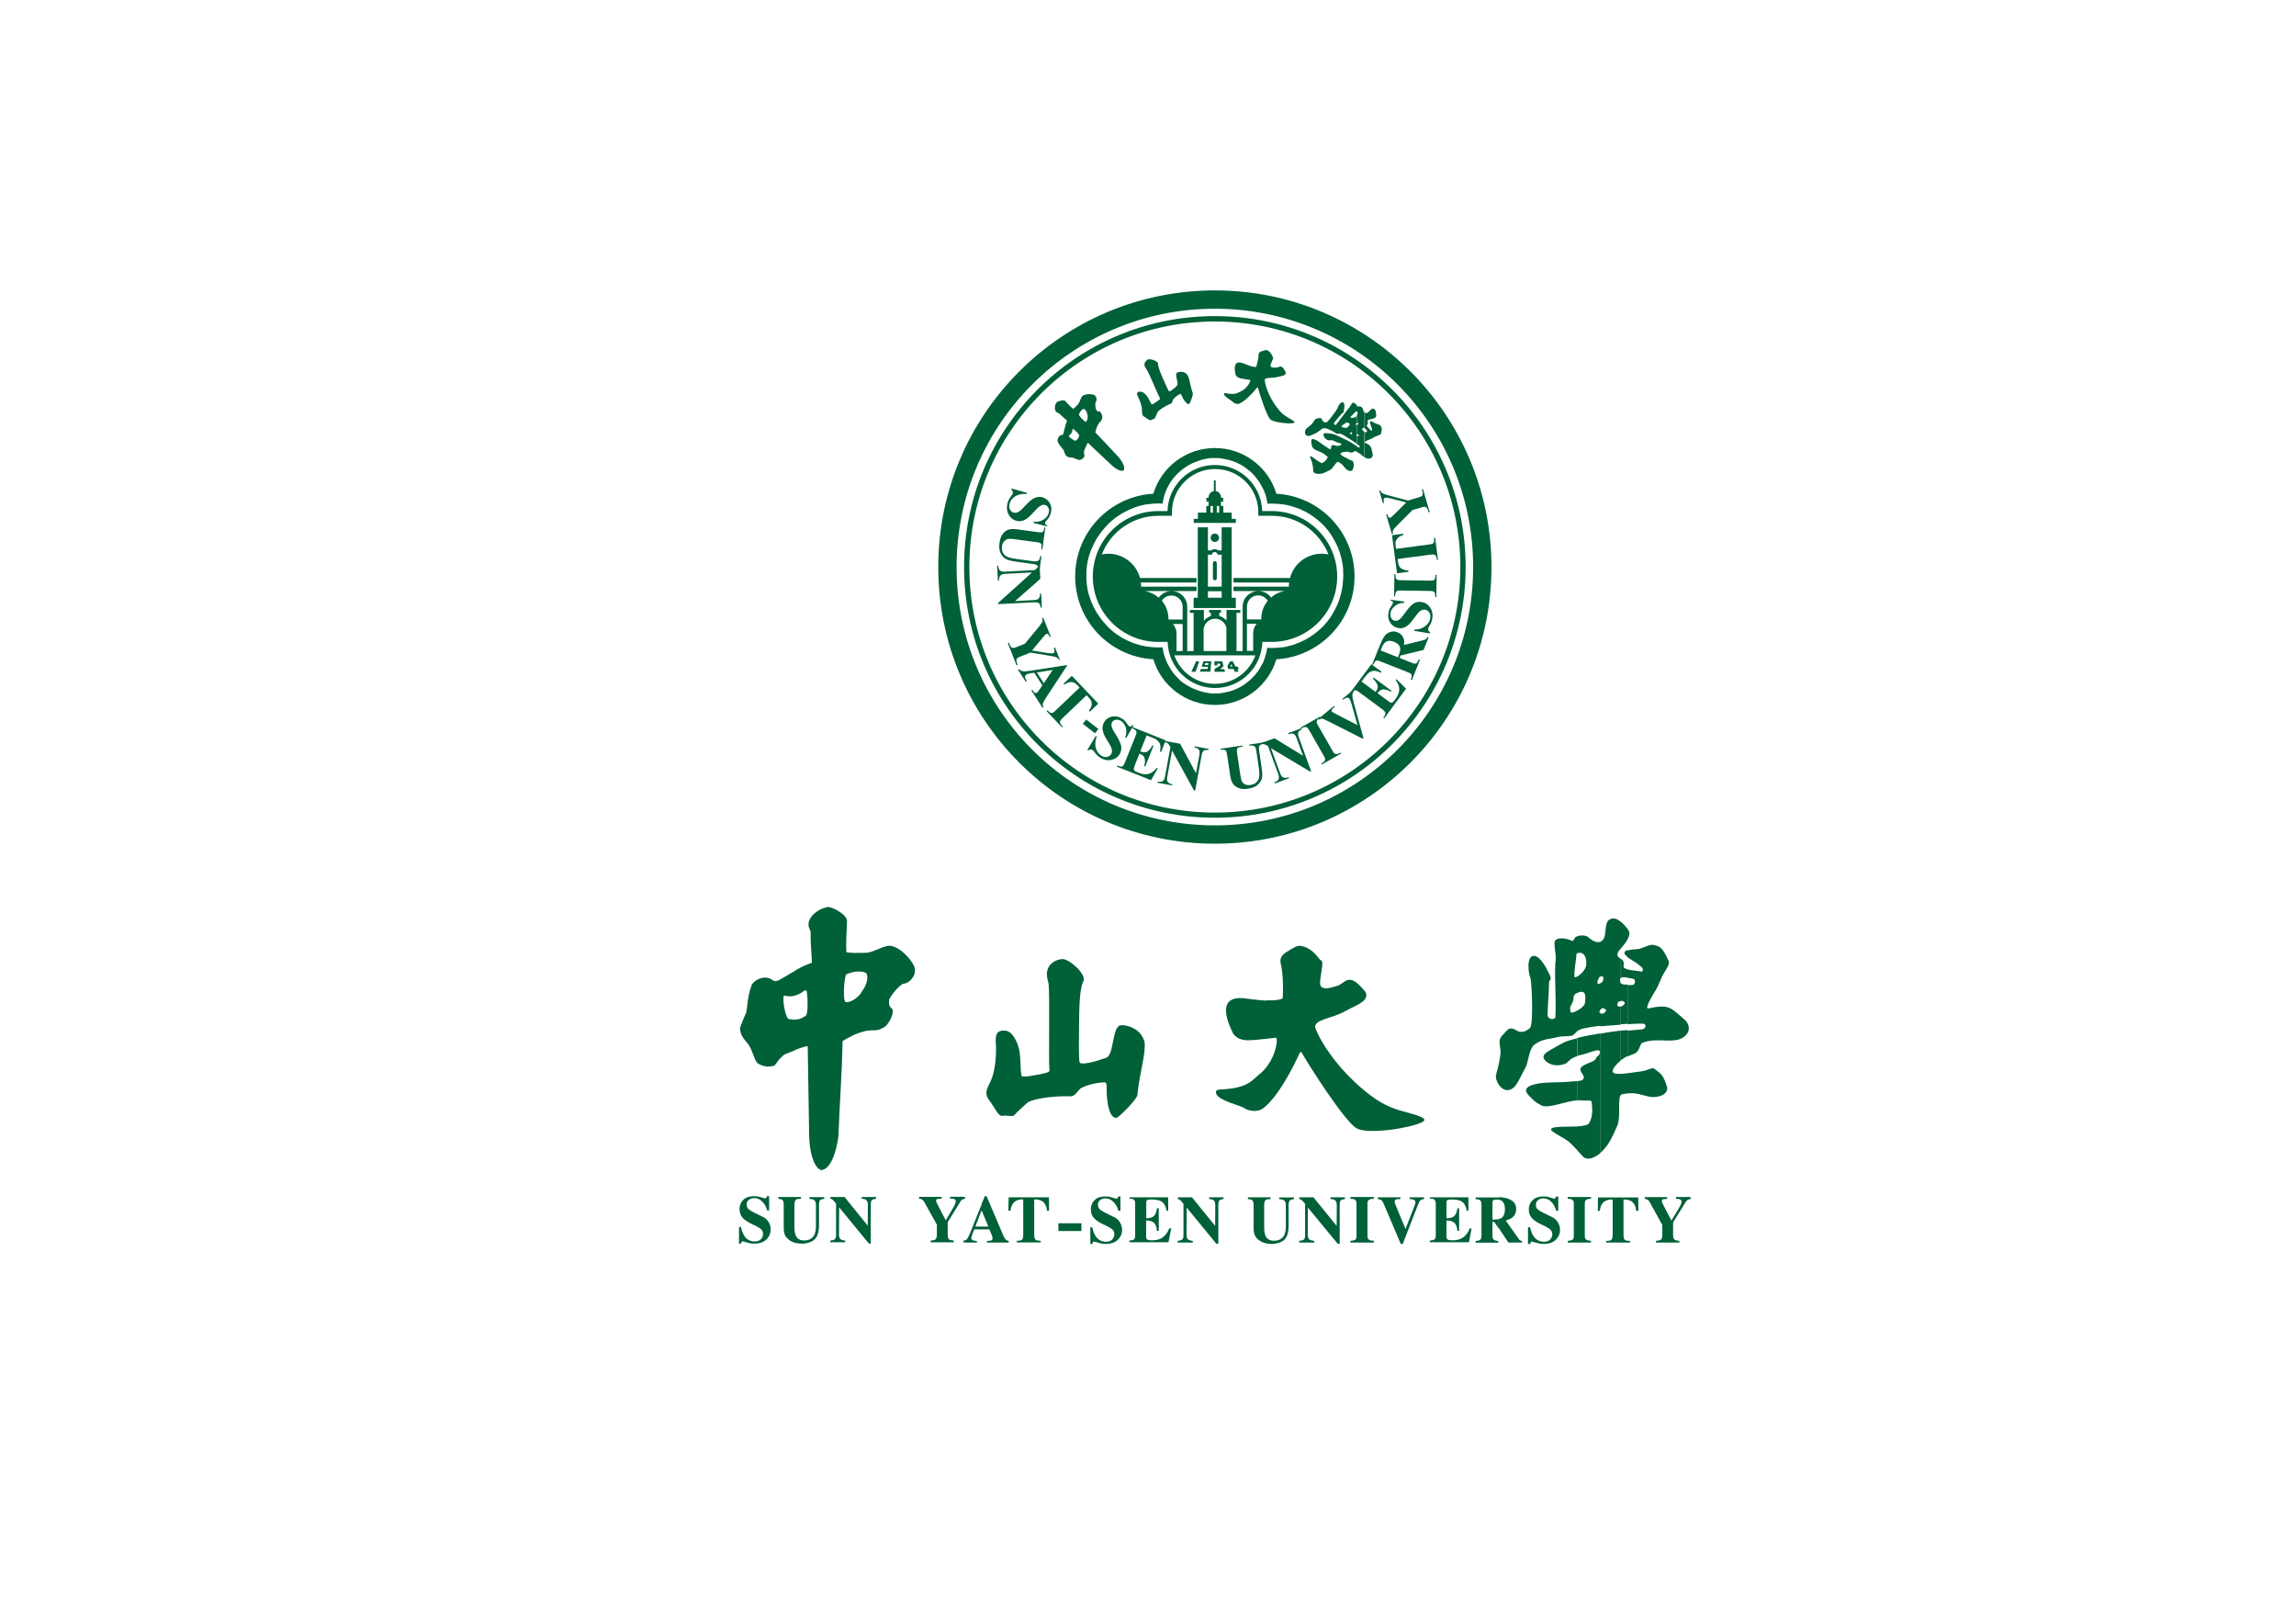 <?xml version="1.0" encoding="UTF-8"?>
<!DOCTYPE svg PUBLIC "-//W3C//DTD SVG 1.1//EN" "http://www.w3.org/Graphics/SVG/1.1/DTD/svg11.dtd">
<!-- Creator: CorelDRAW X6 -->
<svg xmlns="http://www.w3.org/2000/svg" xml:space="preserve" width="16.535in" height="11.693in" version="1.1" style="shape-rendering:geometricPrecision; text-rendering:geometricPrecision; image-rendering:optimizeQuality; fill-rule:evenodd; clip-rule:evenodd"
viewBox="0 0 16535 11693"
 xmlns:xlink="http://www.w3.org/1999/xlink">
 <defs>
  <style type="text/css">
   <![CDATA[
    .fil0 {fill:#006038;fill-rule:nonzero}
   ]]>
  </style>
 </defs>
 <g id="__x2550__x255d__x2593_π_x0020_1">
  <path class="fil0" d="M11720 6687l0 1c18,21 20,42 0,77l0 -79zm0 293l0 0c34,9 86,11 94,15 14,8 27,-17 8,-31 -7,-6 -26,-23 -46,-36 -20,-13 -41,-25 -56,-36l0 -48c18,-6 43,-8 73,-10 38,-3 87,-40 121,-29 33,10 57,7 104,117 7,20 -14,50 -32,80 -28,44 -36,87 -66,134 -21,33 -80,132 -48,125 111,-24 146,-19 208,36 39,35 78,58 82,99l0 11c0,8 -2,16 -5,25 -64,109 -208,26 -333,78 -21,24 -14,65 -64,81 -13,4 -26,10 -39,17l0 -187c43,-4 81,-7 103,-9 24,-2 36,-28 18,-39 -6,-4 -55,-3 -121,2l0 -283c24,2 41,3 48,-7 8,-9 8,-28 -2,-35 -13,-5 -31,-8 -46,-9l0 -58zm0 748l0 0c32,-4 69,-10 102,-14 46,-6 75,-32 93,-18 53,40 62,46 88,122 24,67 -74,90 -125,79 -77,-19 -97,-29 -159,-24l0 -145zm-47 -1091l0 0c20,16 36,36 47,50l0 79c-10,18 -25,38 -47,63l0 -192zm0 266l0 0c14,10 26,22 19,53 -3,11 11,19 29,24l0 58c-16,-2 -32,-2 -39,-1l-8 3 0 -137zm47 -13l0 0c-11,-9 -19,-17 -21,-25 -2,-11 6,-19 21,-24l0 48zm0 714l0 0c-17,9 -32,20 -47,30l0 -213c17,-2 32,-3 47,-4l0 187zm-47 128l0 0c15,0 31,-2 47,-4l0 145c-11,2 -24,4 -38,6l-9 5 0 -152zm47 -360l0 0c-15,1 -31,2 -47,3l0 -129c6,0 10,-1 13,-4 8,-8 23,-16 10,-28 -5,-6 -10,-8 -23,-7l0 -127c5,6 22,11 38,9l9 0 0 283zm-194 -591l0 0c6,-3 12,-7 16,-12 38,-38 -3,-148 73,-156 21,-1 41,10 58,25l0 192c-4,5 -9,10 -13,16 -4,3 -9,6 -12,29 2,16 14,22 25,30l0 137c-11,7 -5,24 -1,38l1 2 0 127 -4 0c-21,4 -17,10 -23,30 1,5 16,10 26,10l0 129c-19,2 -39,3 -59,5 -29,2 -59,4 -88,7l0 -93c10,3 24,2 29,-4 17,-18 18,-22 -2,-30 -1,2 -8,-12 -19,0 -4,5 -7,8 -9,10l0 -191c10,-6 19,-15 21,-22 3,-24 4,-33 -16,-29l-5 3 0 -250zm147 854l0 0c-33,27 -58,58 -59,76 -1,19 24,23 59,21l0 152c-25,27 0,157 -24,217 -19,45 -44,100 -69,138 -17,24 -36,46 -55,63l0 -859 26 -5c39,-7 82,-13 121,-17l0 213zm-311 -895l0 0c29,-8 62,-5 77,9 26,23 58,43 87,32l0 250c-3,1 -8,3 -11,11 -10,20 -14,24 -8,43 3,2 11,-1 19,-7l0 191c-4,5 -4,5 -8,18 0,3 4,5 8,6l0 93c-34,4 -68,8 -99,15 -13,3 -39,5 -61,19l-4 2 0 -147c25,-14 49,-35 52,-51 7,-61 6,-92 -44,-80 0,2 -3,3 -8,4l0 -119c25,-14 56,-47 61,-77 6,-59 -14,-100 -61,-90l0 -122zm164 1562l0 0c-46,39 -93,52 -120,31 -10,-8 -24,-25 -44,-47l0 -176c40,-3 74,-8 82,-23 27,-47 25,-93 19,-149 1,-22 -29,-9 -78,-15 -8,-1 -15,-1 -24,-1l0 -138c17,-1 31,-3 39,-12 22,-25 -23,-50 -19,-73 5,-38 101,-49 111,-75 10,-29 26,-14 30,-48 3,-32 -71,2 -102,11 -23,7 -41,10 -60,15l0 -129c46,-11 102,-22 164,-32l0 859zm-507 -902l0 0c22,-18 16,-274 4,-353 -15,-39 -19,-93 -13,-122 8,-40 30,-50 55,-38 29,15 60,58 93,127 23,47 -2,40 -2,58 -2,87 -10,176 -11,235 0,35 48,39 56,18 8,-143 -10,-335 3,-419 2,-54 -22,-123 1,-139 26,-20 84,-8 111,6 21,11 20,-25 36,-29l10 -3 0 122 -4 1c-8,7 -6,17 -6,23 -6,54 -15,97 -14,147 4,4 14,2 24,-4l0 119c-11,3 -29,9 -30,37 -4,54 -37,53 -20,103 7,6 28,-1 50,-14l0 147c-15,12 -27,33 -46,36 -33,5 -61,3 -79,6 -24,3 -37,9 -66,13 -26,4 -85,14 -123,47 -37,31 -41,123 -61,161 -17,32 -34,65 -48,92 -19,34 -35,62 -71,71 -50,12 -90,-50 -95,-89l0 -13 0 -2c15,-57 27,-103 33,-155 3,-35 -10,-69 -6,-97 4,-27 23,-39 35,-53 15,-18 29,-38 56,-33 21,4 34,21 56,23 32,4 49,-9 72,-27zm343 886l0 0c-16,-18 -34,-38 -58,-60 -36,-32 -98,-56 -131,-86 -21,-34 101,-25 189,-29l0 176zm0 -363l0 0 0 -138c-15,1 -31,1 -44,2 -83,11 -189,0 -269,21 -83,23 -65,57 -26,93 20,19 26,32 79,59 52,25 177,-34 260,-37zm0 -319l0 0 0 -129c-41,10 -76,20 -99,31 -23,11 -86,48 -109,61 -54,32 -42,55 -19,76 56,47 135,23 150,8 29,-30 52,-40 77,-47z"/>
  <path class="fil0" d="M9116 7203c75,2 123,-6 122,-20 3,-62 4,-167 -15,-248 -10,-41 20,-67 43,-81 56,-32 71,-47 101,-43 55,8 95,42 133,92 19,26 34,-11 12,123 -12,69 -1,74 9,84 30,13 63,3 110,-12 58,-16 78,-105 191,31 16,16 28,38 7,67 -25,33 -84,52 -149,89 -86,48 -227,57 -207,119 59,147 219,359 430,507 54,37 120,69 194,89 108,30 198,52 145,80 -82,42 -385,91 -471,45 -87,-47 -352,-466 -398,-548 -2,-4 -10,-4 -14,7 -49,108 -153,310 -259,394 -46,37 -115,18 -137,2 -24,-19 -178,-52 -202,-100 -14,-30 7,-32 24,-35 203,-8 231,-67 278,-104 125,-96 143,-262 127,-269 -186,18 -251,40 -308,-27 -115,-231 -22,-270 86,-256 54,8 127,15 146,16z"/>
  <path class="fil0" d="M7248 7422c22,7 41,20 61,57 55,89 32,199 48,269 14,9 50,1 90,-5 54,-9 113,-20 111,-34 -8,-75 4,-560 -7,-627 -2,-7 -6,-28 -8,-35 -25,-112 81,-144 113,-141 55,6 164,109 148,156 -29,49 -32,188 -33,320 -1,112 -3,222 3,263 0,34 140,-9 188,-27 59,-11 46,-196 96,-231 25,-17 164,7 186,124 3,64 -16,146 -31,226 -11,56 -20,123 -22,148 -2,27 -110,138 -146,163 -57,14 -75,-120 -75,-193 0,-39 1,-52 -10,-61 -33,-3 -121,12 -171,39 -28,15 -37,54 -74,61 -145,-6 -294,24 -316,46 -13,13 -82,72 -93,89 -12,16 -63,-1 -79,5 -37,12 -59,-54 -101,-109 -44,-56 -14,-89 13,-151 29,-69 39,-189 32,-272 0,-42 -2,-90 77,-80z"/>
  <path class="fil0" d="M6163 6861c25,1 53,1 81,-1 51,-6 115,-49 161,-50 67,0 158,94 181,154 14,52 -19,93 -55,113l-32 9c-35,19 -99,102 -96,119 -2,25 -2,41 23,60 16,22 -22,119 -70,137 -14,8 -26,16 -62,17 -44,-2 -88,9 -133,28l0 -257c21,-15 36,-32 42,-45 26,-34 57,-92 37,-136 -18,-14 -50,-16 -80,-12l0 -134zm-435 126l0 0c42,-24 72,-38 119,-55 -2,-70 -11,-143 -9,-210 1,-14 -4,-27 -9,-36 -28,-58 36,-134 130,-155 26,-5 141,50 141,102 -2,75 -10,158 -4,224 18,2 40,4 67,5l0 134c-28,4 -53,13 -69,20 -16,26 -25,189 -5,199 24,4 51,-9 74,-26l0 257c-32,14 -65,31 -95,51 -4,234 -22,453 -30,685 -16,122 -58,235 -121,243 -44,-5 -88,-102 -90,-257l-10 -636c-25,4 -55,14 -89,28l0 -219c27,0 41,-7 74,-26 21,-13 14,-153 7,-179 -10,-15 -29,7 -35,11 -16,9 -30,16 -46,20l0 -180zm-156 75l0 0c26,9 47,-11 81,-29 30,-19 55,-32 76,-45l0 180c-27,8 -54,8 -78,1 -24,-11 2,161 30,169 21,2 35,4 47,4l0 219c-24,9 -50,21 -80,32 -14,12 -26,24 -39,38 -14,16 -23,40 -39,44 -38,10 -81,4 -114,-20 -26,-22 -28,-75 -66,-134 -30,-38 -61,-67 -61,-120 20,-49 27,-74 43,-104 4,-15 7,-28 9,-51 5,-56 13,-103 34,-157 16,-30 94,-79 156,-27z"/>
  <path class="fil0" d="M12175 8621l0 13c-10,1 -17,3 -22,6 -4,3 -8,7 -12,13l-92 149 0 89c0,19 4,30 10,35 5,4 17,7 35,9l0 12 -168 0 0 -12c19,-2 30,-5 35,-8 7,-6 10,-17 10,-36l0 -71 -88 -160c-3,-6 -5,-9 -6,-11 -9,-11 -20,-16 -32,-16l0 -13 161 0 0 13c-17,0 -27,1 -31,3 -5,2 -7,6 -7,13 0,3 1,8 4,14 4,7 6,11 7,14l58 112 54 -90c4,-6 7,-13 11,-20 5,-12 8,-20 8,-26 0,-8 -4,-14 -11,-17 -7,-3 -17,-4 -29,-4l0 -13 106 0zm-1382 222l0 0 0 -66c10,-2 18,-5 23,-9 14,-11 22,-30 22,-61 0,-24 -5,-42 -15,-53 -7,-8 -17,-14 -29,-16l0 -18c39,1 70,9 91,23 24,15 34,35 34,63 0,25 -9,45 -27,60 -10,8 -27,16 -48,23l97 137c3,4 6,6 9,7 4,1 7,2 11,2l0 12 -98 0 -69 -104zm946 92l0 0 0 12 -172 0 0 -12c19,0 31,-2 36,-7 7,-5 11,-18 11,-37l0 -254c-25,0 -43,4 -56,12 -21,13 -33,36 -37,70l-14 0 1 -97 290 0 1 97 -15 0c-4,-33 -16,-57 -36,-70 -14,-8 -32,-12 -56,-12l0 254c0,20 4,32 10,37 6,5 19,7 37,7zm-281 0l0 0 0 12 -168 0 0 -12c20,-2 32,-5 37,-10 5,-5 7,-13 7,-25l0 -234c0,-14 -4,-24 -14,-29 -7,-4 -17,-5 -30,-5l0 -13 168 0 0 13c-14,0 -24,1 -30,5 -10,4 -15,14 -15,29l0 234c0,14 4,23 13,28 7,4 18,6 32,6zm-237 -217l0 0 -14 0c-6,-22 -16,-41 -28,-57 -19,-22 -40,-32 -66,-32 -14,0 -26,4 -36,12 -10,8 -16,19 -16,33 0,14 4,24 10,31 7,7 20,16 40,26l71 35c13,7 24,16 32,28 14,18 21,39 21,62 0,25 -9,47 -26,66 -21,24 -53,35 -94,35 -15,0 -29,-2 -42,-6 -13,-3 -27,-7 -40,-11 -4,0 -7,1 -9,5 -2,3 -4,7 -5,12l-15 0 0 -120 15 0c6,29 16,53 30,71 18,22 41,33 69,33 20,0 35,-5 45,-15 10,-10 16,-24 16,-39 0,-14 -5,-25 -16,-35 -6,-6 -20,-14 -38,-24l-32 -15c-36,-17 -60,-36 -72,-58 -8,-13 -11,-29 -11,-46 0,-30 11,-54 33,-72 19,-16 43,-22 73,-22 16,0 32,2 48,8 17,5 25,8 27,8 6,0 10,-3 13,-8l3 -8 15 0 0 104zm-428 -97l0 0 0 18c-5,-1 -10,-1 -15,-1 -13,0 -21,1 -24,4 -3,2 -5,8 -6,17l0 123c18,0 32,-1 44,-4l0 66 -31 -46 -13 0 0 94c0,18 3,30 9,34 5,4 16,8 33,10l0 12 -163 0 0 -12c18,-2 29,-5 33,-9 6,-5 9,-16 9,-35l0 -213c0,-20 -3,-33 -11,-37 -5,-5 -16,-7 -31,-7l0 -13 155 0 10 0zm-3529 326l0 0 0 -12 1 0 0 12 -1 0zm0 -229l0 0 13 0c4,-34 17,-57 37,-70 13,-8 31,-12 55,-12l0 254c0,20 -3,32 -10,37 -5,5 -18,7 -36,7l0 12 172 0 0 -12c-18,0 -31,-2 -37,-7 -7,-5 -10,-18 -10,-37l0 -254c23,0 42,4 56,12 20,13 33,36 36,70l15 0 -1 -97 -290 0 0 97zm3033 -84l0 0 0 -13 278 0 0 97 -12 0c-6,-32 -17,-54 -35,-66 -15,-10 -40,-15 -76,-15 -14,0 -24,1 -28,4 -4,3 -7,9 -7,19l0 112c25,0 43,-5 54,-14 13,-11 21,-30 25,-58l12 0 0 163 -12 0c-3,-29 -11,-49 -23,-59 -12,-11 -31,-16 -56,-16l0 117c0,10 3,18 9,20 6,4 17,6 32,6 29,0 51,-5 70,-15 24,-14 42,-36 57,-71l13 0 -19 100 -282 0 0 -12c16,-2 27,-4 31,-7 8,-4 12,-14 12,-27l0 -234c0,-14 -4,-24 -13,-29 -6,-4 -16,-5 -30,-5zm-42 -13l0 0 0 13c-13,1 -22,5 -27,10 -5,5 -10,15 -16,30l-110 283 -14 0 -123 -289c-6,-14 -12,-23 -16,-26 -5,-4 -13,-6 -26,-8l0 -13 162 0 0 13c-17,0 -27,1 -32,3 -6,2 -9,8 -9,17 0,4 2,11 6,21 4,11 7,18 9,22l63 152 62 -159c3,-7 5,-13 7,-19 2,-6 2,-11 2,-15 0,-15 -13,-22 -41,-22l0 -13 103 0zm-361 314l0 0 0 12 -169 0 0 -12c20,-2 32,-5 37,-10 5,-5 7,-13 7,-25l0 -234c0,-14 -4,-24 -14,-29 -6,-4 -17,-5 -30,-5l0 -13 169 0 0 13c-15,0 -25,1 -31,5 -10,4 -15,14 -15,29l0 234c0,14 4,23 13,28 7,4 18,6 33,6zm-538 12l0 0 0 -12c16,-2 27,-5 32,-8 7,-6 11,-16 11,-30l0 -229c-13,-16 -22,-26 -29,-29 -4,-4 -9,-5 -13,-5l0 -13 102 0 167 206 1 -146c0,-16 -3,-27 -8,-34 -6,-9 -19,-13 -37,-13l0 -13 104 0 0 13c-17,2 -27,5 -32,11 -4,5 -6,15 -6,27l0 284 -14 0 -215 -261 -1 192c0,18 3,30 10,36 6,6 18,10 37,12l0 12 -109 0zm-37 -326l0 0 0 13c-15,2 -25,5 -29,9 -6,6 -10,17 -10,32l0 154c0,17 -2,33 -5,49 -5,20 -13,34 -21,44 -11,12 -27,22 -45,27 -16,5 -32,8 -50,8 -16,0 -31,-2 -44,-5 -22,-5 -39,-14 -53,-26 -13,-11 -21,-21 -25,-31 -6,-13 -9,-31 -9,-56l0 -161c0,-19 -4,-31 -10,-36 -4,-4 -15,-7 -31,-8l0 -13 163 0 0 13c-18,0 -29,2 -34,6 -8,6 -12,19 -12,38l0 161c0,33 6,57 17,72 12,15 29,23 52,23 37,0 62,-14 76,-41 7,-15 11,-36 11,-64l0 -147c0,-17 -3,-28 -8,-34 -7,-9 -20,-13 -39,-13l0 -13 106 0zm-838 326l0 0 0 -12c16,-2 26,-5 31,-8 7,-6 11,-16 11,-30l0 -229c-13,-16 -22,-26 -27,-29 -5,-4 -9,-5 -14,-5l0 -13 102 0 167 206 1 -146c0,-16 -2,-27 -8,-34 -6,-9 -19,-13 -36,-13l0 -13 103 0 0 13c-17,2 -27,5 -30,11 -5,5 -7,15 -7,27l0 284 -14 0 -214 -261 -1 192c0,18 3,30 9,36 6,6 19,10 36,12l0 12 -109 0zm-346 -313l0 0 0 -13 278 0 0 97 -12 0c-5,-32 -17,-54 -35,-66 -15,-10 -40,-15 -76,-15 -14,0 -24,1 -28,4 -5,3 -7,9 -7,19l0 112c25,0 42,-5 53,-14 13,-11 20,-30 24,-58l13 0 0 163 -13 0c-3,-29 -10,-49 -23,-59 -12,-11 -30,-16 -55,-16l0 117c0,10 2,18 8,20 6,4 17,6 32,6 29,0 52,-5 70,-15 23,-14 43,-36 57,-71l14 0 -20 100 -282 0 0 -12c16,-2 27,-4 31,-7 7,-4 11,-14 11,-27l0 -234c0,-14 -4,-24 -13,-29 -6,-4 -16,-5 -30,-5zm-67 84l0 0 -14 0c-6,-22 -15,-41 -29,-57 -19,-22 -40,-32 -66,-32 -14,0 -26,4 -36,12 -10,8 -16,19 -16,33 0,14 4,24 11,31 6,7 19,16 39,26l71 35c13,7 24,16 32,28 14,18 21,39 21,62 0,25 -9,47 -26,66 -22,24 -53,35 -93,35 -15,0 -29,-2 -42,-6 -13,-3 -27,-7 -40,-11 -4,0 -7,1 -9,5 -2,3 -4,7 -5,12l-14 0 0 -120 14 0c6,29 16,53 29,71 18,22 41,33 69,33 20,0 34,-5 45,-15 10,-10 16,-24 16,-39 0,-14 -5,-25 -15,-35 -7,-6 -21,-14 -39,-24l-32 -15c-35,-17 -60,-36 -72,-58 -7,-13 -11,-29 -11,-46 0,-30 11,-54 32,-72 18,-16 43,-22 74,-22 16,0 31,2 48,8 17,5 26,8 28,8 6,0 10,-3 13,-8l3 -8 15 0 0 104zm-280 90l0 0 0 56 -166 0 0 -56 166 0zm-524 -188l0 0 0 97 -2 0 2 -97zm0 314l0 0c-11,0 -19,-5 -26,-15 -6,-7 -14,-25 -25,-52l-108 -254 -13 0 -21 51 0 55 47 113 -47 0 0 20 54 0c7,16 12,26 14,32 6,15 9,26 9,32 0,8 -3,13 -8,15 -6,3 -16,4 -32,4l0 12 155 0 0 -12zm-193 -270l0 0 0 55 -2 -4 -45 117 47 0 0 20 -54 0c-8,18 -13,32 -17,42 -3,10 -5,17 -5,20 0,8 5,14 14,18 6,2 15,3 26,3l0 12 -91 0 0 -14c10,-2 17,-7 22,-14 5,-6 11,-20 20,-40l86 -214zm-128 -31l0 0 0 -14 7 0 0 13 -7 1zm0 -14l0 0 0 14c-6,1 -11,3 -14,5 -5,3 -9,7 -12,13l-92 149 0 89c0,19 3,30 9,35 5,4 17,7 35,9l0 12 -167 0 0 -12c19,-2 31,-5 34,-8 7,-6 11,-17 11,-36l0 -71 -89 -160c-3,-6 -5,-9 -7,-11 -9,-11 -19,-16 -32,-16l0 -13 162 0 0 13c-17,0 -27,1 -33,3 -5,2 -7,6 -7,13 0,3 2,8 5,14 3,7 6,11 7,14l58 112 53 -90c4,-6 8,-13 11,-20 6,-12 8,-20 8,-26 0,-8 -3,-14 -10,-17 -8,-3 -18,-4 -31,-4l0 -13 99 0zm0 312l0 0 -6 2 0 12 6 0 0 -14zm-964 14l0 0 0 -12c17,-2 26,-5 31,-8 7,-6 11,-16 11,-30l0 -229c-13,-16 -22,-26 -27,-29 -5,-4 -9,-5 -14,-5l0 -13 102 0 167 206 1 -146c0,-16 -2,-27 -8,-34 -6,-9 -18,-13 -36,-13l0 -13 103 0 0 13c-16,2 -27,5 -31,11 -5,5 -7,15 -7,27l0 284 -14 0 -214 -261 -1 192c0,18 3,30 9,36 6,6 19,10 36,12l0 12 -109 0zm-43 -326l0 0 0 13c-15,2 -24,5 -29,9 -6,6 -9,17 -9,32l0 154c0,17 -2,33 -6,49 -5,20 -12,34 -22,44 -11,12 -26,22 -45,27 -16,5 -32,8 -49,8 -16,0 -31,-2 -45,-5 -22,-5 -39,-14 -53,-26 -12,-11 -21,-21 -25,-31 -6,-13 -9,-31 -9,-56l0 -161c0,-19 -3,-31 -10,-36 -4,-4 -14,-7 -29,-8l0 -13 163 0 0 13c-19,0 -31,2 -35,6 -8,6 -12,19 -12,38l0 161c0,33 6,57 17,72 11,15 29,23 52,23 36,0 61,-14 75,-41 7,-15 11,-36 11,-64l0 -147c0,-17 -2,-28 -8,-34 -7,-9 -19,-13 -39,-13l0 -13 106 0zm-397 97l0 0 -14 0c-6,-22 -15,-41 -29,-57 -19,-22 -40,-32 -66,-32 -14,0 -26,4 -37,12 -10,8 -16,19 -16,33 0,14 4,24 11,31 6,7 19,16 39,26l71 35c13,7 23,16 32,28 14,18 20,39 20,62 0,25 -9,47 -26,66 -22,24 -53,35 -93,35 -15,0 -29,-2 -42,-6 -13,-3 -26,-7 -40,-11 -4,0 -7,1 -8,5 -2,3 -4,7 -5,12l-14 0 0 -120 14 0c6,29 16,53 29,71 18,22 41,33 69,33 20,0 34,-5 45,-15 10,-10 16,-24 16,-39 0,-14 -5,-25 -15,-35 -7,-6 -20,-14 -39,-24l-32 -15c-35,-17 -60,-36 -72,-58 -7,-13 -11,-29 -11,-46 0,-30 11,-54 32,-72 19,-16 43,-22 74,-22 16,0 31,2 48,8 17,5 26,8 28,8 6,0 10,-3 13,-8l3 -8 15 0 0 104z"/>
  <path class="fil0" d="M9691 3253l0 -87c-41,-21 -72,-36 -92,-41 -9,-2 -36,-6 -45,-6 -22,-3 -24,6 -22,17 6,26 34,36 42,35 26,-5 34,6 52,13 12,3 41,10 33,19 -9,9 -10,1 -20,7 -8,6 -38,-12 -49,-2 -6,6 1,23 -10,26 -7,1 -17,-9 -27,-15 -27,-15 -55,-42 -81,-53 -29,-12 -31,2 -28,21 1,10 0,15 9,35 10,21 69,31 89,52 13,12 24,15 19,21 -10,17 -20,31 -38,38 -17,8 -87,-65 -88,-44 2,16 15,36 17,53 5,26 5,46 6,53 5,16 36,23 72,12 15,-6 34,-15 50,-24 22,-13 45,-64 58,-57 30,16 31,22 53,49l0 -79c-23,-13 -43,-24 -36,-33 5,-6 19,-9 36,-9zm-138 -213l0 0c9,0 65,-74 79,-100 3,-15 15,-31 22,-38 12,-9 20,-7 24,1 6,10 5,30 -1,58 -4,19 -9,10 -13,16 -20,24 -42,48 -55,65 -8,9 5,21 12,17 23,-28 49,-65 70,-92l0 78 -1 1c-14,15 -22,8 -29,26 1,5 17,8 30,8l0 62c-7,-5 -15,-8 -21,-12 -5,-2 -13,-7 -22,-8 -7,-1 -16,4 -23,0 -10,-6 -19,-12 -24,-15 -7,-5 -12,-6 -21,-10 -9,-5 -28,-15 -46,-14 -17,1 -38,27 -52,33 -13,6 -24,12 -35,16 -13,6 -23,10 -36,5 -19,-8 -14,-42 -3,-51 16,-13 30,-23 43,-37 8,-9 13,-22 20,-29 7,-7 15,-7 22,-8 8,-2 17,-5 23,2 6,6 6,14 12,20 8,8 15,8 27,7zm138 254l0 0c7,5 15,9 23,14 6,3 10,5 16,7l0 76c-14,2 -31,-7 -39,-17l0 -79zm39 -35l0 0 0 -72c-12,-7 -22,-13 -32,-19l-7 -3 0 87c10,0 23,1 32,6l7 1zm-39 -292l0 0c8,-12 16,-22 23,-29 6,-7 12,-16 16,-23l0 82 -6 7 6 4 0 106c-6,1 -5,0 -9,4 -1,2 5,8 9,9l0 40 -2 -1c-13,-8 -26,-16 -37,-23l0 -62c6,0 12,-1 14,-5 15,-15 22,-24 5,-31 -1,1 -9,-7 -19,1l0 -78zm82 228l0 0 0 -56 -5 -8 5 -3 0 -69c-5,0 -10,-1 -12,-2 4,-7 5,-7 12,-10l0 -55 -7 8c-8,8 -27,10 -36,8l0 106 1 -1c6,-1 5,5 6,5 3,6 2,7 -6,9l-1 0 0 40c16,10 31,21 43,29zm-43 120l0 0c7,2 13,3 14,8 7,23 8,27 -1,55 -2,8 -7,12 -13,13l0 -76zm43 -62l0 0c-3,-2 -8,-3 -14,-5 -9,1 -16,13 -29,10l0 -72c16,10 33,21 43,28l0 38zm-43 -338l0 0c5,-9 9,-16 15,-16 10,0 22,13 28,22l0 42 -6 -2 -6 5c-12,12 -22,21 -31,33l0 -82zm43 6l0 0 2 4c3,8 12,-2 17,0 12,3 22,13 23,21 2,9 6,20 12,24l0 115 -5 -4c-7,-4 -9,5 -12,9 -1,3 2,9 8,12l8 8 0 72 0 5 0 106c-16,-12 -33,-29 -55,-40l0 -38 8 5c7,5 16,0 14,-7 0,-2 -9,-8 -22,-17l0 -56 6 2c4,-1 9,0 9,-6 -1,-3 -1,-6 -7,-8l-8 0 0 -69 6 -2c7,-6 9,-8 2,-12 -1,1 -2,-1 -8,1l0 -55c8,-12 9,-22 0,-29l0 -42zm55 266l0 0 1 0c37,17 45,27 51,56 5,24 13,42 -7,56 -17,7 -31,2 -45,-6l0 -106zm0 -217l0 0c4,4 8,5 14,4 20,-2 31,-43 55,-29 13,10 13,33 14,45 0,16 -10,24 -51,31 -2,1 -3,0 -10,7 -6,9 10,19 -6,33 -8,7 26,34 28,38 2,6 10,1 9,-8 -1,-2 -2,-12 -6,-20 -5,-14 -12,-29 -8,-35 3,-8 17,0 33,10 12,8 34,8 41,19 8,10 15,15 5,57 -2,7 -15,12 -27,15 -19,7 -29,17 -48,24 -10,5 -36,14 -42,21l0 -72 10 3 7 -10c-5,-7 -12,-14 -17,-19l0 -115z"/>
  <path class="fil0" d="M9003 2635c26,8 43,9 44,5 7,-21 16,-58 17,-88 1,-15 14,-21 23,-23 22,-7 29,-10 39,-7 19,8 29,24 38,45 4,10 13,-1 -8,44 -9,22 -7,26 -3,30 9,7 21,6 39,6 22,-1 36,-30 64,28 5,7 6,16 -4,24 -12,9 -34,10 -60,17 -35,8 -85,-1 -84,22 7,58 44,146 105,217 15,19 36,36 60,50 35,20 64,36 43,41 -33,7 -143,-3 -168,-27 -27,-26 -81,-195 -89,-229l-6 1c-27,34 -82,95 -127,115 -20,8 -42,-5 -48,-13 -7,-8 -58,-34 -63,-53 -1,-12 6,-10 12,-9 72,15 87,-4 107,-12 52,-22 74,-79 70,-83 -67,-12 -92,-9 -106,-38 -20,-92 16,-96 53,-83 19,8 43,17 50,19z"/>
  <path class="fil0" d="M8209 2821c9,-1 17,0 29,9 31,21 41,62 56,82 6,0 16,-7 29,-15 16,-12 35,-23 31,-28 -13,-24 -81,-186 -95,-207l-7 -10c-26,-34 5,-60 16,-64 19,-6 71,12 72,30 -2,20 17,66 36,110 17,37 33,74 41,87 5,12 45,-23 58,-37 17,-12 -14,-72 -2,-91 5,-9 55,-22 79,14 12,21 17,51 23,79 5,20 12,44 15,52 4,9 -16,62 -24,75 -16,13 -43,-29 -53,-52 -6,-13 -7,-17 -12,-19 -12,4 -38,22 -51,38 -7,8 -5,23 -15,31 -49,20 -94,51 -98,62 -2,6 -17,36 -19,43 -1,7 -21,9 -26,13 -10,10 -27,-8 -49,-21 -23,-12 -17,-27 -19,-51 0,-27 -15,-69 -29,-95 -7,-14 -15,-30 13,-37z"/>
  <path class="fil0" d="M7649 3133c9,-5 10,-14 13,-28 10,-37 12,-51 23,-76 -19,-17 -40,-34 -57,-51l-12 -7c-12,-3 -19,-16 -19,-31l0 -5c0,-12 4,-24 12,-37 5,-7 49,-23 62,-11 19,19 38,43 58,57l6 -5 0 154 -6 -5c-7,0 -6,9 -6,13 -5,17 -14,30 -26,37 -7,2 20,23 37,31l0 129c-3,-1 -7,-2 -12,-3 -17,-1 -32,-1 -46,-15 -8,-17 -13,-26 -16,-37 -2,-5 -6,-9 -10,-15 -14,-15 -24,-29 -33,-49 -4,-12 4,-44 31,-48zm86 -193l0 0c9,-8 21,-20 32,-33 10,-15 16,-42 27,-55l7 -5 0 98c-15,6 -28,29 -31,40 1,7 17,27 31,39l0 274c-7,7 -16,13 -26,14 -10,1 -22,-8 -41,-13l0 -129c6,4 12,5 14,2 17,-14 20,-17 24,-36 2,-7 -24,-33 -38,-43l0 -154zm66 -92l0 0c21,-13 60,-12 79,-4 17,9 20,29 15,43l-5 11c-5,14 1,51 6,55 6,7 10,12 22,9 9,1 26,36 19,52 -2,6 -3,12 -12,21 -20,19 -31,49 -37,79 60,60 113,120 171,181 28,35 46,74 33,92 -12,10 -49,-2 -90,-41l-168 -158c-8,13 -16,34 -27,58 0,7 0,13 0,21 1,7 5,15 2,21l-8 10 0 -274c8,8 16,14 19,13 14,-10 15,-38 12,-49 -3,-15 -10,-37 -27,-44l-4 1 0 -98z"/>
  <path class="fil0" d="M8749 2091c-1100,0 -1992,892 -1992,1992 0,1100 892,1992 1992,1992 1100,0 1992,-892 1992,-1992 0,-1100 -892,-1992 -1992,-1992zm0 3852l0 0c-1027,0 -1860,-833 -1860,-1860 0,-1027 833,-1860 1860,-1860 1027,0 1860,833 1860,1860 0,1027 -833,1860 -1860,1860zm0 -3667l0 0c-998,0 -1806,809 -1806,1806 0,998 809,1806 1806,1806 998,0 1806,-809 1806,-1806 0,-998 -809,-1806 -1806,-1806zm0 3575l0 0c-977,0 -1768,-792 -1768,-1768 0,-977 792,-1768 1768,-1768 977,0 1768,792 1768,1768 0,977 -792,1768 -1768,1768z"/>
  <path class="fil0" d="M7542 3791l-99 -26 3 -9c26,3 49,-2 68,-14 20,-12 32,-28 38,-47 4,-15 4,-28 -2,-38 -5,-11 -13,-18 -24,-21 -7,-2 -13,-2 -19,0 -8,2 -17,7 -26,14 -7,5 -20,19 -39,40 -27,30 -49,48 -68,56 -18,8 -37,9 -57,3 -25,-7 -43,-23 -55,-47 -12,-24 -14,-51 -6,-81 3,-9 6,-18 10,-25 4,-8 11,-17 19,-28 5,-6 8,-11 9,-16 1,-4 1,-8 -1,-13 -2,-5 -5,-10 -10,-14l2 -8 111 32 -2 8c-33,-3 -60,3 -82,16 -22,13 -35,31 -41,52 -5,16 -4,30 2,43 6,12 15,20 27,23 7,2 14,2 22,0 8,-2 15,-6 23,-12 8,-6 19,-17 34,-33 21,-23 38,-39 50,-48 13,-9 26,-15 39,-18 13,-3 27,-3 40,1 23,7 41,21 53,43 12,22 14,46 6,72 -3,10 -7,19 -11,27 -4,6 -9,14 -17,22 -7,8 -12,15 -13,19l1 10c2,3 7,6 15,11l-2 7z"/>
  <path class="fil0" d="M7528 3798l-21 157 -8 -1 1 -8c2,-12 2,-20 0,-25 -2,-5 -5,-8 -9,-11 -4,-3 -15,-5 -32,-7l-149 -20c-27,-4 -45,-4 -55,-1 -9,3 -18,9 -25,17 -7,9 -12,20 -14,34 -2,16 0,31 5,43 6,13 15,23 27,30 12,8 34,13 67,18l124 17c14,2 23,2 30,0 6,-2 11,-5 14,-9 4,-6 7,-15 9,-28l8 1 -14 105 -8 -1 1 -6c1,-9 0,-16 -2,-22 -3,-6 -7,-11 -14,-14 -5,-3 -13,-5 -25,-6l-115 -16c-36,-5 -61,-11 -76,-18 -15,-7 -28,-20 -39,-40 -11,-20 -14,-46 -10,-77 4,-26 10,-46 19,-59 12,-18 26,-30 42,-36 16,-6 37,-7 62,-4l149 20c17,2 28,3 33,2 4,-1 8,-4 11,-9 3,-4 6,-13 7,-26l8 1z"/>
  <path class="fil0" d="M7492 4168l-182 160 132 -7c18,-1 31,-4 37,-10 8,-8 12,-20 11,-37l8 0 5 101 -8 0c-2,-13 -5,-21 -8,-26 -3,-4 -7,-8 -13,-10 -6,-2 -16,-3 -31,-2l-255 13 0 -8 244 -220 -194 10c-18,1 -29,6 -35,14 -6,8 -8,18 -8,28l0 7 -8 0 -6 -108 8 0c1,17 5,28 12,35 7,6 19,9 35,8l216 -11 8 -7c8,-7 13,-13 15,-18 2,-5 3,-12 3,-22l8 0 6 108z"/>
  <path class="fil0" d="M7635 4749l-8 3c-5,-9 -11,-15 -17,-18 -9,-5 -29,-9 -61,-14l-128 -21 -69 27c-15,6 -24,10 -26,13 -3,3 -5,7 -6,13 -1,6 0,12 3,20l6 16 -8 3 -63 -160 8 -3 6 15c3,8 7,14 12,18 3,3 8,4 13,5 4,0 13,-3 27,-8l57 -23 95 -115c19,-23 29,-38 31,-45 2,-7 1,-15 -2,-24l8 -3 54 136 -8 3 -2 -6c-3,-8 -7,-14 -10,-16l-10 -2c-5,2 -15,13 -31,32l-74 89 106 17c26,4 42,5 49,2 4,-2 6,-5 7,-9 2,-6 0,-16 -4,-29l8 -3 34 87z"/>
  <path class="fil0" d="M7507 4935l-59 -91 -32 5c-11,2 -19,5 -24,8 -7,5 -11,11 -10,19 0,5 4,14 12,28l-7 5 -55 -86 7 -5c7,8 16,13 26,15 10,2 28,1 53,-3l265 -41 2 4 -151 229c-14,22 -22,37 -24,46 -1,7 0,14 5,23l-7 5 -80 -124 7 -5 3 5c6,10 12,16 18,18l11 -1 6 -6c1,-1 4,-6 11,-15l23 -34zm10 -15l0 0 64 -96 -114 18 50 78z"/>
  <path class="fil0" d="M7908 5068l-60 57 -6 -6c11,-17 17,-30 19,-40 2,-10 1,-20 -2,-31 -2,-6 -8,-14 -18,-25l-16 -17 -171 163c-11,11 -18,18 -19,22 -2,4 -2,9 0,14 1,6 5,12 11,18l7 7 -6 6 -110 -116 6 -6 7 7c6,6 12,11 18,12 4,1 9,1 14,-1 4,-1 11,-7 22,-18l171 -163 -15 -16c-14,-15 -28,-23 -40,-24 -18,-1 -36,5 -55,18l-6 -6 60 -57 189 199z"/>
  <polygon class="fil0" points="7886,5280 7798,5212 7822,5181 7910,5249 "/>
  <path class="fil0" d="M8162 5225l-51 89 -8 -5c10,-24 11,-47 5,-69 -7,-22 -18,-38 -35,-49 -13,-8 -26,-11 -38,-8 -12,2 -21,8 -26,17 -4,6 -5,12 -5,18 0,8 2,18 7,29 3,8 13,24 28,48 21,34 33,60 36,80 2,20 -2,38 -12,56 -13,22 -33,35 -60,41 -27,5 -53,0 -79,-16 -8,-5 -15,-11 -22,-17 -6,-6 -14,-15 -22,-26 -5,-6 -9,-11 -13,-13 -3,-2 -8,-3 -13,-3 -5,0 -11,2 -16,6l-7 -4 60 -99 7 4c-11,31 -13,59 -6,83 7,24 20,42 39,54 14,9 28,12 42,9 13,-3 23,-9 29,-20 4,-6 6,-13 6,-21 0,-8 -1,-16 -5,-26 -4,-9 -11,-23 -23,-42 -17,-26 -28,-47 -33,-61 -5,-15 -8,-29 -7,-42 1,-14 5,-26 12,-39 13,-21 31,-34 55,-39 24,-5 48,-1 71,13 9,5 16,11 23,18 5,5 11,13 17,22 6,9 11,15 14,17l10 2c3,-1 8,-5 14,-12l6 4z"/>
  <path class="fil0" d="M8258 5294l-46 116 6 2c18,7 33,7 46,-1 13,-8 24,-23 35,-44l8 3 -59 149 -8 -3c5,-17 7,-32 5,-44 -1,-13 -5,-22 -10,-28 -6,-6 -15,-12 -29,-18l-32 80c-6,16 -9,26 -9,30 0,4 1,8 4,12 3,4 8,7 16,10l17 7c27,11 50,13 71,7 21,-6 40,-20 57,-42l8 3 -49 85 -246 -98 3 -8 9 4c8,3 15,4 22,4 4,0 9,-3 12,-7 3,-3 7,-11 13,-25l75 -187c5,-13 8,-21 8,-24 1,-5 -1,-10 -3,-14 -4,-6 -10,-11 -19,-15l-9 -4 3 -8 238 95 -33 84 -8 -3c4,-22 4,-39 1,-51 -4,-12 -12,-23 -23,-32 -7,-6 -21,-13 -43,-21l-29 -12z"/>
  <path class="fil0" d="M8498 5354l115 214 24 -129c3,-18 3,-31 -1,-38 -6,-10 -17,-16 -34,-19l2 -8 99 18 -1 8c-13,-1 -22,0 -27,2 -5,2 -9,5 -13,11 -3,5 -7,15 -9,29l-46 251 -8 -1 -158 -288 -35 191c-3,17 -1,30 5,37 7,8 15,12 26,14l7 1 -2 8 -107 -19 2 -8c17,3 29,2 37,-4 8,-5 13,-16 16,-32l39 -212 -5 -9c-5,-9 -10,-15 -14,-19 -4,-3 -11,-6 -20,-8l1 -8 107 19z"/>
  <path class="fil0" d="M8791 5391l156 -23 1 8 -8 1c-12,2 -20,4 -24,7 -4,3 -7,7 -8,12 -1,5 -1,16 2,33l22 148c4,27 9,45 14,53 5,8 13,15 23,19 10,4 23,6 37,3 16,-2 30,-8 40,-17 10,-9 18,-20 21,-34 4,-14 3,-37 -1,-69l-18 -124c-2,-14 -5,-23 -8,-28 -4,-5 -8,-9 -13,-10 -7,-2 -17,-3 -29,-1l-1 -8 105 -15 1 8 -6 1c-8,1 -15,4 -20,8 -5,4 -9,10 -10,17 -1,5 -1,14 1,26l17 115c5,36 7,62 4,78 -2,16 -12,33 -28,49 -16,16 -40,26 -71,31 -26,4 -47,3 -62,-2 -21,-7 -36,-17 -47,-31 -10,-14 -17,-33 -21,-58l-22 -148c-3,-17 -5,-28 -8,-32 -3,-4 -6,-7 -12,-9 -5,-2 -14,-2 -27,0l-1 -8z"/>
  <path class="fil0" d="M9177 5315l207 127 -45 -124c-6,-17 -13,-28 -20,-32 -10,-6 -23,-6 -39,1l-3 -8 95 -35 3 8c-12,6 -19,11 -22,15 -3,4 -5,9 -5,16 0,6 2,16 7,30l87 240 -7 3 -282 -169 67 183c6,17 14,26 24,29 10,3 19,3 29,-1l7 -2 3 8 -102 37 -3 -8c16,-6 26,-13 30,-22 4,-9 3,-21 -2,-36l-74 -203 -9 -5c-9,-5 -16,-8 -22,-9 -6,-1 -13,0 -22,3l-3 -8 102 -37z"/>
  <path class="fil0" d="M9654 5419l4 7 -139 79 -4 -7 9 -5c8,-4 13,-9 16,-15 2,-4 3,-8 3,-14 0,-4 -4,-13 -12,-26l-100 -175c-8,-14 -13,-22 -17,-24 -3,-3 -8,-4 -14,-4 -6,0 -12,2 -20,6l-9 5 -4 -7 139 -79 4 7 -9 5c-8,4 -13,9 -16,15 -2,4 -3,8 -3,14 0,4 4,13 12,26l100 175c8,14 13,22 17,24 3,3 8,4 14,4 6,0 12,-2 20,-6l9 -5z"/>
  <path class="fil0" d="M9746 4969l5 6c-7,9 -11,19 -12,33 0,10 4,29 12,59l68 247 -6 5 -236 -120c-28,-14 -46,-22 -53,-24 -7,-1 -15,1 -25,8l-5 -6 113 -94 5 6 -4 3c-10,8 -16,16 -18,21 -1,4 0,8 2,11l8 6c3,2 13,7 28,15l148 76 -40 -143c-5,-17 -9,-28 -11,-34 -2,-5 -5,-10 -7,-13 -3,-3 -6,-6 -10,-7 -4,-1 -8,-1 -13,1 -7,2 -14,7 -22,13l-5 -6 77 -64z"/>
  <path class="fil0" d="M9806 4908l100 74 4 -5c12,-16 15,-31 10,-45 -5,-14 -16,-29 -33,-46l5 -7 129 95 -5 7c-15,-9 -29,-14 -41,-16 -12,-2 -22,-1 -30,3 -8,4 -16,12 -25,23l69 51c14,10 22,16 26,17 4,1 8,1 12,-1 4,-2 9,-6 14,-13l11 -15c17,-23 25,-45 25,-67 0,-22 -9,-44 -26,-66l5 -7 70 69 -157 213 -7 -5 6 -8c5,-7 8,-14 9,-20 1,-4 0,-9 -3,-14 -2,-3 -9,-10 -21,-19l-162 -120c-11,-8 -18,-13 -21,-14 -5,-2 -10,-2 -15,-1 -7,2 -13,7 -19,15l-6 8 -7 -5 153 -206 73 54 -5 7c-20,-10 -37,-14 -49,-14 -12,1 -25,5 -37,14 -7,5 -18,17 -32,36l-19 25z"/>
  <path class="fil0" d="M10081 4738l80 32c15,6 25,9 30,9 5,0 9,-2 13,-6 4,-4 9,-12 14,-25l8 3 -58 146 -8 -3c5,-13 8,-23 7,-28 -1,-6 -2,-10 -6,-14 -3,-3 -12,-8 -28,-14l-185 -73c-15,-6 -25,-9 -30,-9 -5,0 -9,2 -14,6 -4,4 -9,12 -14,25l-8 -3 53 -132c14,-34 26,-59 37,-73 11,-14 25,-24 42,-29 17,-5 34,-4 51,3 21,8 35,23 43,43 5,13 6,29 3,48l123 -30c16,-4 26,-7 31,-10 7,-4 12,-10 15,-17l8 3 -36 90 -166 40 -7 19zm-139 -55l0 0 125 50 5 -12c8,-19 12,-35 12,-46 0,-11 -3,-21 -10,-30 -7,-9 -18,-17 -33,-23 -22,-9 -40,-10 -54,-4 -14,6 -26,20 -35,43l-9 22z"/>
  <path class="fil0" d="M10013 4318l101 14 -2 9c-26,0 -48,7 -66,22 -18,14 -29,31 -32,51 -2,15 0,28 6,38 7,10 15,16 26,18 7,1 13,1 19,-2 8,-3 16,-9 24,-17 6,-6 17,-21 34,-44 23,-32 44,-54 61,-63 17,-10 36,-13 56,-9 25,4 45,18 60,40 15,23 20,49 15,79 -2,9 -4,18 -7,26 -3,8 -9,18 -16,30 -4,7 -7,12 -7,17 -1,4 0,8 2,13 2,5 6,9 12,13l-1 8 -114 -19 1 -8c33,-1 60,-10 80,-26 20,-16 32,-35 35,-56 3,-17 0,-31 -7,-42 -7,-11 -17,-18 -29,-20 -7,-1 -14,0 -22,2 -7,3 -15,7 -22,14 -7,7 -17,19 -30,37 -18,25 -33,43 -44,54 -11,10 -24,18 -36,22 -13,5 -26,6 -40,3 -24,-4 -43,-16 -57,-37 -14,-21 -19,-44 -14,-71 2,-10 4,-19 8,-28 3,-7 8,-15 14,-24 7,-9 10,-16 11,-20l-2 -10c-2,-3 -7,-6 -16,-9l1 -7z"/>
  <path class="fil0" d="M10338 4139l8 0 -2 160 -8 0 0 -10c0,-9 -1,-16 -4,-22 -2,-4 -6,-7 -11,-9 -4,-2 -13,-3 -28,-3l-201 -3c-16,0 -25,0 -29,2 -4,2 -7,5 -10,10 -3,5 -5,12 -5,20l0 10 -8 0 2 -160 8 0 0 10c0,9 1,16 4,22 2,4 6,7 11,9 4,2 13,3 28,3l201 3c16,0 25,0 29,-2 4,-2 7,-5 10,-10 3,-5 5,-12 5,-20l0 -10z"/>
  <path class="fil0" d="M10024 3854l82 -11 1 8c-18,7 -31,14 -39,21 -7,7 -13,16 -17,27 -2,6 -2,16 0,30l3 23 234 -31c16,-2 25,-4 29,-6 4,-2 7,-6 9,-11 2,-5 3,-12 2,-21l-1 -10 8 -1 21 159 -8 1 -1 -10c-1,-9 -4,-16 -7,-21 -3,-4 -7,-6 -12,-8 -4,-1 -13,-1 -29,1l-234 31 3 22c3,20 9,35 19,43 14,11 32,17 55,18l1 9 -82 11 -36 -273z"/>
  <path class="fil0" d="M9932 3533l8 -2c4,9 9,16 15,20 8,5 28,12 60,20l125 33 71 -21c15,-4 24,-8 28,-11 3,-3 6,-7 7,-12 1,-6 1,-12 -1,-20l-5 -16 8 -2 48 165 -8 2 -4 -15c-3,-9 -6,-15 -11,-19 -3,-3 -7,-5 -13,-6 -4,-1 -13,1 -28,6l-59 17 -106 106c-21,21 -33,35 -35,42 -3,7 -3,15 0,24l-8 2 -41 -141 8 -2 2 6c2,9 5,14 9,17l9 3c5,-2 17,-11 34,-29l82 -82 -104 -27c-26,-7 -42,-9 -49,-7 -4,1 -7,4 -8,8 -2,6 -2,16 1,29l-8 2 -26 -90z"/>
  <path class="fil0" d="M8749 4041c-8,0 -14,6 -14,14l0 109c0,8 6,14 14,14 8,0 14,-6 14,-14l0 -109c0,-8 -6,-14 -14,-14zm443 -486l0 0c-57,-190 -234,-329 -443,-329 -209,0 -386,139 -443,329 -314,18 -563,278 -563,596 0,318 249,578 563,596 57,190 234,329 443,329 209,0 386,-139 443,-329 314,-18 563,-278 563,-596 0,-318 -249,-578 -563,-596zm479 629l0 0c0,6 -1,13 -1,19l-1 9c-1,5 -1,11 -2,16l-2 10c-1,5 -2,10 -3,15l-2 10c-1,5 -2,10 -3,14l-3 10c-1,5 -2,9 -4,14l-3 10c-1,4 -3,9 -4,13l-4 10c-2,4 -3,9 -5,13l-4 10c-2,4 -4,8 -6,12l-5 10c-2,4 -4,8 -6,12l-5 9c-2,4 -5,8 -7,12l-5 9c-2,4 -5,8 -7,12l-6 9c-3,4 -5,8 -8,12l-6 8c-3,4 -6,8 -9,12l-6 7c-4,5 -8,9 -11,13l-4 5c-5,6 -11,12 -16,17l-7 6 -11 10 -8 7 -10 9 -9 7 -10 8 -10 7 -10 7 -10 7 -10 6 -10 6 -10 6 -11 6 -10 5 -11 5 -11 5c-4,2 -8,3 -12,5l-11 4c-4,2 -8,3 -12,5l-11 4c-4,1 -8,3 -12,4l-11 3c-4,1 -8,2 -13,3l-11 3c-4,1 -9,2 -13,3l-11 2c-5,1 -9,2 -14,2l-10 1c-22,3 -44,4 -66,4 -11,0 -21,0 -32,-1 -4,28 -11,55 -20,81 -2,5 -4,9 -5,14l-3 7 -4 8 -4 7 -4 7 -4 7 -5 9 -6 10 -5 8 -4 7 -5 7 -5 6 -6 7 -4 6c-3,4 -7,8 -10,11l-5 5 -7 7 -5 5 -7 7 -5 5 -10 8 -5 4 -10 8 -5 4 -8 6 -5 4 -10 6 -4 3c-5,3 -9,5 -14,8l-4 2 -11 5 -5 3 -10 5 -5 2c-5,2 -10,4 -15,6l-1 0c-5,2 -10,3 -15,5l-5 2c-4,1 -8,2 -12,3l-6 1c-4,1 -9,2 -13,3l-4 1c-6,1 -11,2 -17,3l-4 1c-4,1 -9,1 -13,2l-6 1c-4,0 -8,1 -13,1l-5 0c-6,0 -12,0 -18,0l0 0c-6,0 -12,0 -18,0l-5 0c-4,0 -8,-1 -12,-1l-6 -1c-4,0 -9,-1 -13,-2l-4 -1c-6,-1 -11,-2 -17,-3l-4 -1c-4,-1 -8,-2 -12,-3l-6 -2 -11 -3 -6 -2c-5,-2 -9,-3 -14,-5l-3 -1c-5,-2 -9,-4 -14,-6l-6 -2 -10 -4 -6 -3 -10 -5 -5 -3c-5,-3 -9,-5 -14,-8l-5 -3 -9 -5 -6 -4 -8 -5 -6 -4 -8 -6 -8 -7 -8 -7 -6 -6 -6 -6 -6 -6 -5 -6 -6 -6 -9 -10 -6 -8 -5 -6 -5 -7 -4 -6 -5 -8 -4 -6c-3,-5 -6,-10 -9,-15l-3 -6 -5 -8 -3 -6 -4 -9 -3 -6 -4 -9 -1 -3c-12,-29 -20,-60 -24,-92 -11,1 -21,1 -32,1 -23,0 -45,-2 -67,-5l-10 -1c-5,-1 -10,-2 -14,-2l-10 -2c-5,-1 -9,-2 -14,-3l-10 -2c-4,-1 -9,-2 -13,-4l-10 -3c-4,-1 -9,-3 -13,-4l-10 -3c-4,-2 -8,-3 -13,-5l-10 -4c-4,-2 -8,-3 -12,-5l-10 -4c-4,-2 -8,-4 -12,-6l-10 -5c-4,-2 -8,-4 -11,-6l-10 -5 -11 -7 -9 -6 -11 -7 -9 -6 -11 -8 -9 -7 -10 -8 -8 -7 -10 -9 -8 -7 -9 -9 -6 -7c-6,-6 -12,-13 -18,-20l-8 -9 -8 -10 -7 -9 -7 -10 -7 -10 -7 -10 -7 -10 -6 -10 -6 -11 -6 -11 -6 -11 -5 -11 -5 -11 -5 -11c-2,-4 -3,-8 -5,-12l-4 -11c-1,-4 -3,-8 -4,-12l-4 -11c-1,-4 -2,-8 -4,-12 -1,-4 -2,-8 -3,-11 -1,-4 -2,-8 -3,-13 -1,-4 -2,-8 -3,-12 -1,-4 -2,-9 -2,-13 -1,-4 -1,-8 -2,-12 -1,-5 -1,-9 -2,-14l-1 -11c0,-5 -1,-10 -1,-15l-1 -11c0,-7 0,-13 0,-20l0 -6 0 -6c0,-7 0,-13 0,-20l1 -11c0,-5 1,-10 1,-15l1 -11c1,-5 1,-9 2,-14 1,-4 1,-8 2,-12 1,-4 2,-9 2,-13 1,-4 2,-8 3,-12 1,-4 2,-8 3,-13 1,-4 2,-8 3,-12 1,-4 2,-8 4,-12l4 -11c1,-4 3,-8 4,-12l4 -11c1,-4 3,-8 5,-12l5 -11 5 -11 5 -11 6 -11 6 -11 6 -11 6 -10 7 -10 7 -10 7 -10 7 -10 7 -9 8 -10 8 -9c6,-7 12,-13 18,-20l6 -7 9 -9 8 -7 10 -9 8 -7 10 -8 9 -7 11 -8 9 -6 11 -7 9 -6 11 -7 10 -5c4,-2 8,-4 11,-6l10 -5c4,-2 8,-4 12,-6l10 -5c4,-2 8,-4 12,-5l10 -4c4,-2 8,-3 13,-5l10 -4c4,-1 9,-3 13,-4l10 -3c4,-1 9,-2 13,-4l10 -2c5,-1 9,-2 14,-3l10 -2c5,-1 9,-2 14,-2l10 -1c22,-3 44,-5 67,-5 11,0 21,0 32,1 4,-31 12,-61 23,-89l2 -5 4 -9 3 -6 4 -8 3 -6 4 -8 4 -6c3,-5 5,-9 8,-14l4 -6 5 -7 4 -6 5 -7 5 -6 5 -6 10 -11 5 -6 6 -6 6 -6 6 -6 6 -5 8 -7 7 -6 9 -7 6 -4 8 -6 6 -4 9 -6 5 -3c4,-3 9,-5 14,-8l5 -3 10 -5 6 -3 10 -4 6 -2c5,-2 10,-4 14,-6l3 -1c5,-2 9,-3 14,-5l5 -2 11 -3 6 -2c4,-1 8,-2 12,-3l4 -1c6,-1 11,-2 17,-3l4 -1c4,-1 9,-1 13,-2l6 -1c4,0 8,-1 12,-1l5 0c6,0 12,0 18,0l0 0c6,0 12,0 18,0l5 0c4,0 8,1 13,1l6 1c4,1 9,1 13,2l4 1c6,1 11,2 17,3l4 1c4,1 9,2 13,3l6 1c4,1 8,2 12,3l5 2c5,2 10,3 15,5l1 0c5,2 10,4 16,6l5 2 11 5 5 3 11 5 4 2c5,3 9,5 14,8l4 3 10 6 5 4 9 6 5 4 10 8 4 3 11 9 5 4 7 7 5 5 7 7 4 5c3,4 7,8 10,12l4 5 6 8 5 6 5 7 4 6 6 9 5 9 6 10 4 7 4 8 4 7 4 8 3 7c2,5 4,9 6,14l0 0c10,26 16,53 20,81 10,-1 21,-1 32,-1 22,0 44,2 66,4l10 1c5,1 9,2 14,2l11 2c4,1 9,2 13,3l11 3c4,1 9,2 13,3l11 3c4,1 8,3 12,4l11 4c4,1 8,3 12,4l11 4c4,2 8,3 12,5l11 5 11 5 10 5 11 6 10 6 10 6 10 6 10 7 10 7 10 7 10 8 9 7 10 9 8 7 11 10 7 6c6,6 11,11 16,17l4 5c4,4 8,9 11,13l6 7c3,4 6,8 9,12l6 8c3,4 6,8 8,12l6 9c3,4 5,8 7,12l5 9c2,4 5,8 7,12l5 9c2,4 4,8 6,12l5 10c2,4 4,8 6,12l4 10c2,4 4,9 5,13l4 10c2,4 3,9 4,13l3 10c1,5 3,9 4,14l3 10c1,5 2,10 3,14l2 10c1,5 2,10 3,15l2 10c1,5 1,11 2,16l1 9c1,6 1,13 1,19l0 7c0,9 1,17 1,26 0,9 0,17 -1,26l0 7zm-922 -282l0 0c17,0 30,-13 30,-30 0,-17 -13,-30 -30,-30 -17,0 -30,13 -30,30 0,17 13,30 30,30zm122 -105l0 0 -73 0 0 166 -25 0c-7,-5 -16,-9 -25,-9 -10,0 -18,3 -25,9l-24 0 0 -166 -73 0 0 507 -30 0 0 74 304 0 0 -74 -30 0 0 -507zm-73 507l0 0 -99 0 0 -47 99 0 0 47zm0 -80l0 0 -99 0 0 -230 28 0c1,-11 10,-19 21,-19 11,0 20,8 21,19l29 0 0 230zm72 -533l0 0 -60 0 0 -48 -17 0 0 -31 16 0 0 -28 -16 0 0 -4c0,-22 -16,-41 -38,-44l0 -77 -13 0 0 77c-21,3 -38,22 -38,44l0 4 -16 0 0 28 16 0 0 31 -17 0 0 48 -60 0 0 45 -30 0 0 29 303 0 0 -29 -30 0 0 -45zm-135 0l0 0 -17 0 0 -48 17 0 0 48zm45 0l0 0 -17 0 0 -48 17 0 0 48zm377 -11l0 0 0 0 -67 0c-5,-184 -155,-332 -341,-332 -185,0 -336,148 -341,332l-67 0 0 0c-260,0 -471,211 -471,471 0,260 211,471 471,471l68 0c5,184 155,332 341,332 185,0 336,-148 341,-332l68 0c260,0 471,-211 471,-471 0,-260 -211,-471 -471,-471zm-813 623l0 0c-27,-24 -61,-40 -98,-47l190 0c-38,0 -71,19 -91,47zm23 23l0 0c14,-23 40,-38 69,-38 45,0 81,36 81,81l0 92 -102 0 0 -4c0,-50 -18,-95 -47,-131zm150 167l0 0 0 195 -44 0 0 -126c0,-26 -10,-51 -26,-69l69 0zm232 431l0 0c-134,0 -249,-85 -292,-205l584 0c-43,119 -158,205 -292,205zm-81 -237l0 0 0 -160c7,-41 42,-72 83,-72 38,0 71,27 81,63l0 170 -164 0zm357 -126l0 0 0 0 0 125 -45 0 0 -195 70 0c-16,19 -25,43 -25,69zm59 -105l0 0 0 4 -104 0 0 -92c0,-45 36,-81 81,-81 29,0 55,16 69,39 -29,35 -47,80 -47,130zm70 -153l0 0c-20,-29 -54,-47 -92,-48l191 0c-38,7 -72,23 -99,48zm364 -316l0 0c-109,0 -201,74 -228,175l-407 0 0 32 401 0c-1,9 -2,19 -2,29l0 1 -399 0 0 32 179 0c-62,0 -113,51 -113,113l0 319 -44 0 0 -275 27 0 0 -21 -99 0 0 76c-14,-16 -32,-27 -52,-33l0 -24 12 0 0 -19 -85 0 0 19 12 0 0 25c-20,6 -37,19 -50,34l0 -78 -101 0 0 21 27 0 0 275 -46 0 0 -319c0,-62 -50,-113 -113,-113l180 0 0 -32 -399 0 0 -1c0,-10 -1,-19 -2,-29l401 0 0 -32 -407 0c-27,-101 -119,-175 -228,-175 -16,0 -32,2 -47,5 63,-163 222,-278 407,-278l98 0 0 -26 0 0c0,-172 139,-311 311,-311 172,0 311,139 311,311l0 26 98 0c185,0 343,116 407,278 -15,-3 -31,-5 -47,-5zm-795 774l0 0 -56 0 -13 40 45 0 -2 16 -49 0 -6 19 75 0 6 -75zm-22 27l0 0 -25 0 3 -13 24 0 -3 14zm183 29l0 0 9 20 28 -1 -11 -17 13 -1 -11 -19 -15 0 -19 -37 -19 0 -20 35 7 20 38 0zm-16 -35l0 0 8 17 -16 0 8 -17zm-232 -20l0 0 -22 0 -34 75 30 0 26 -75zm110 75l0 0 76 0 -5 -19 -30 0 24 -21 -8 -35 -57 0 0 29 22 0 -2 -12 21 0 1 13 -41 25 -1 20z"/>
 </g>
</svg>
